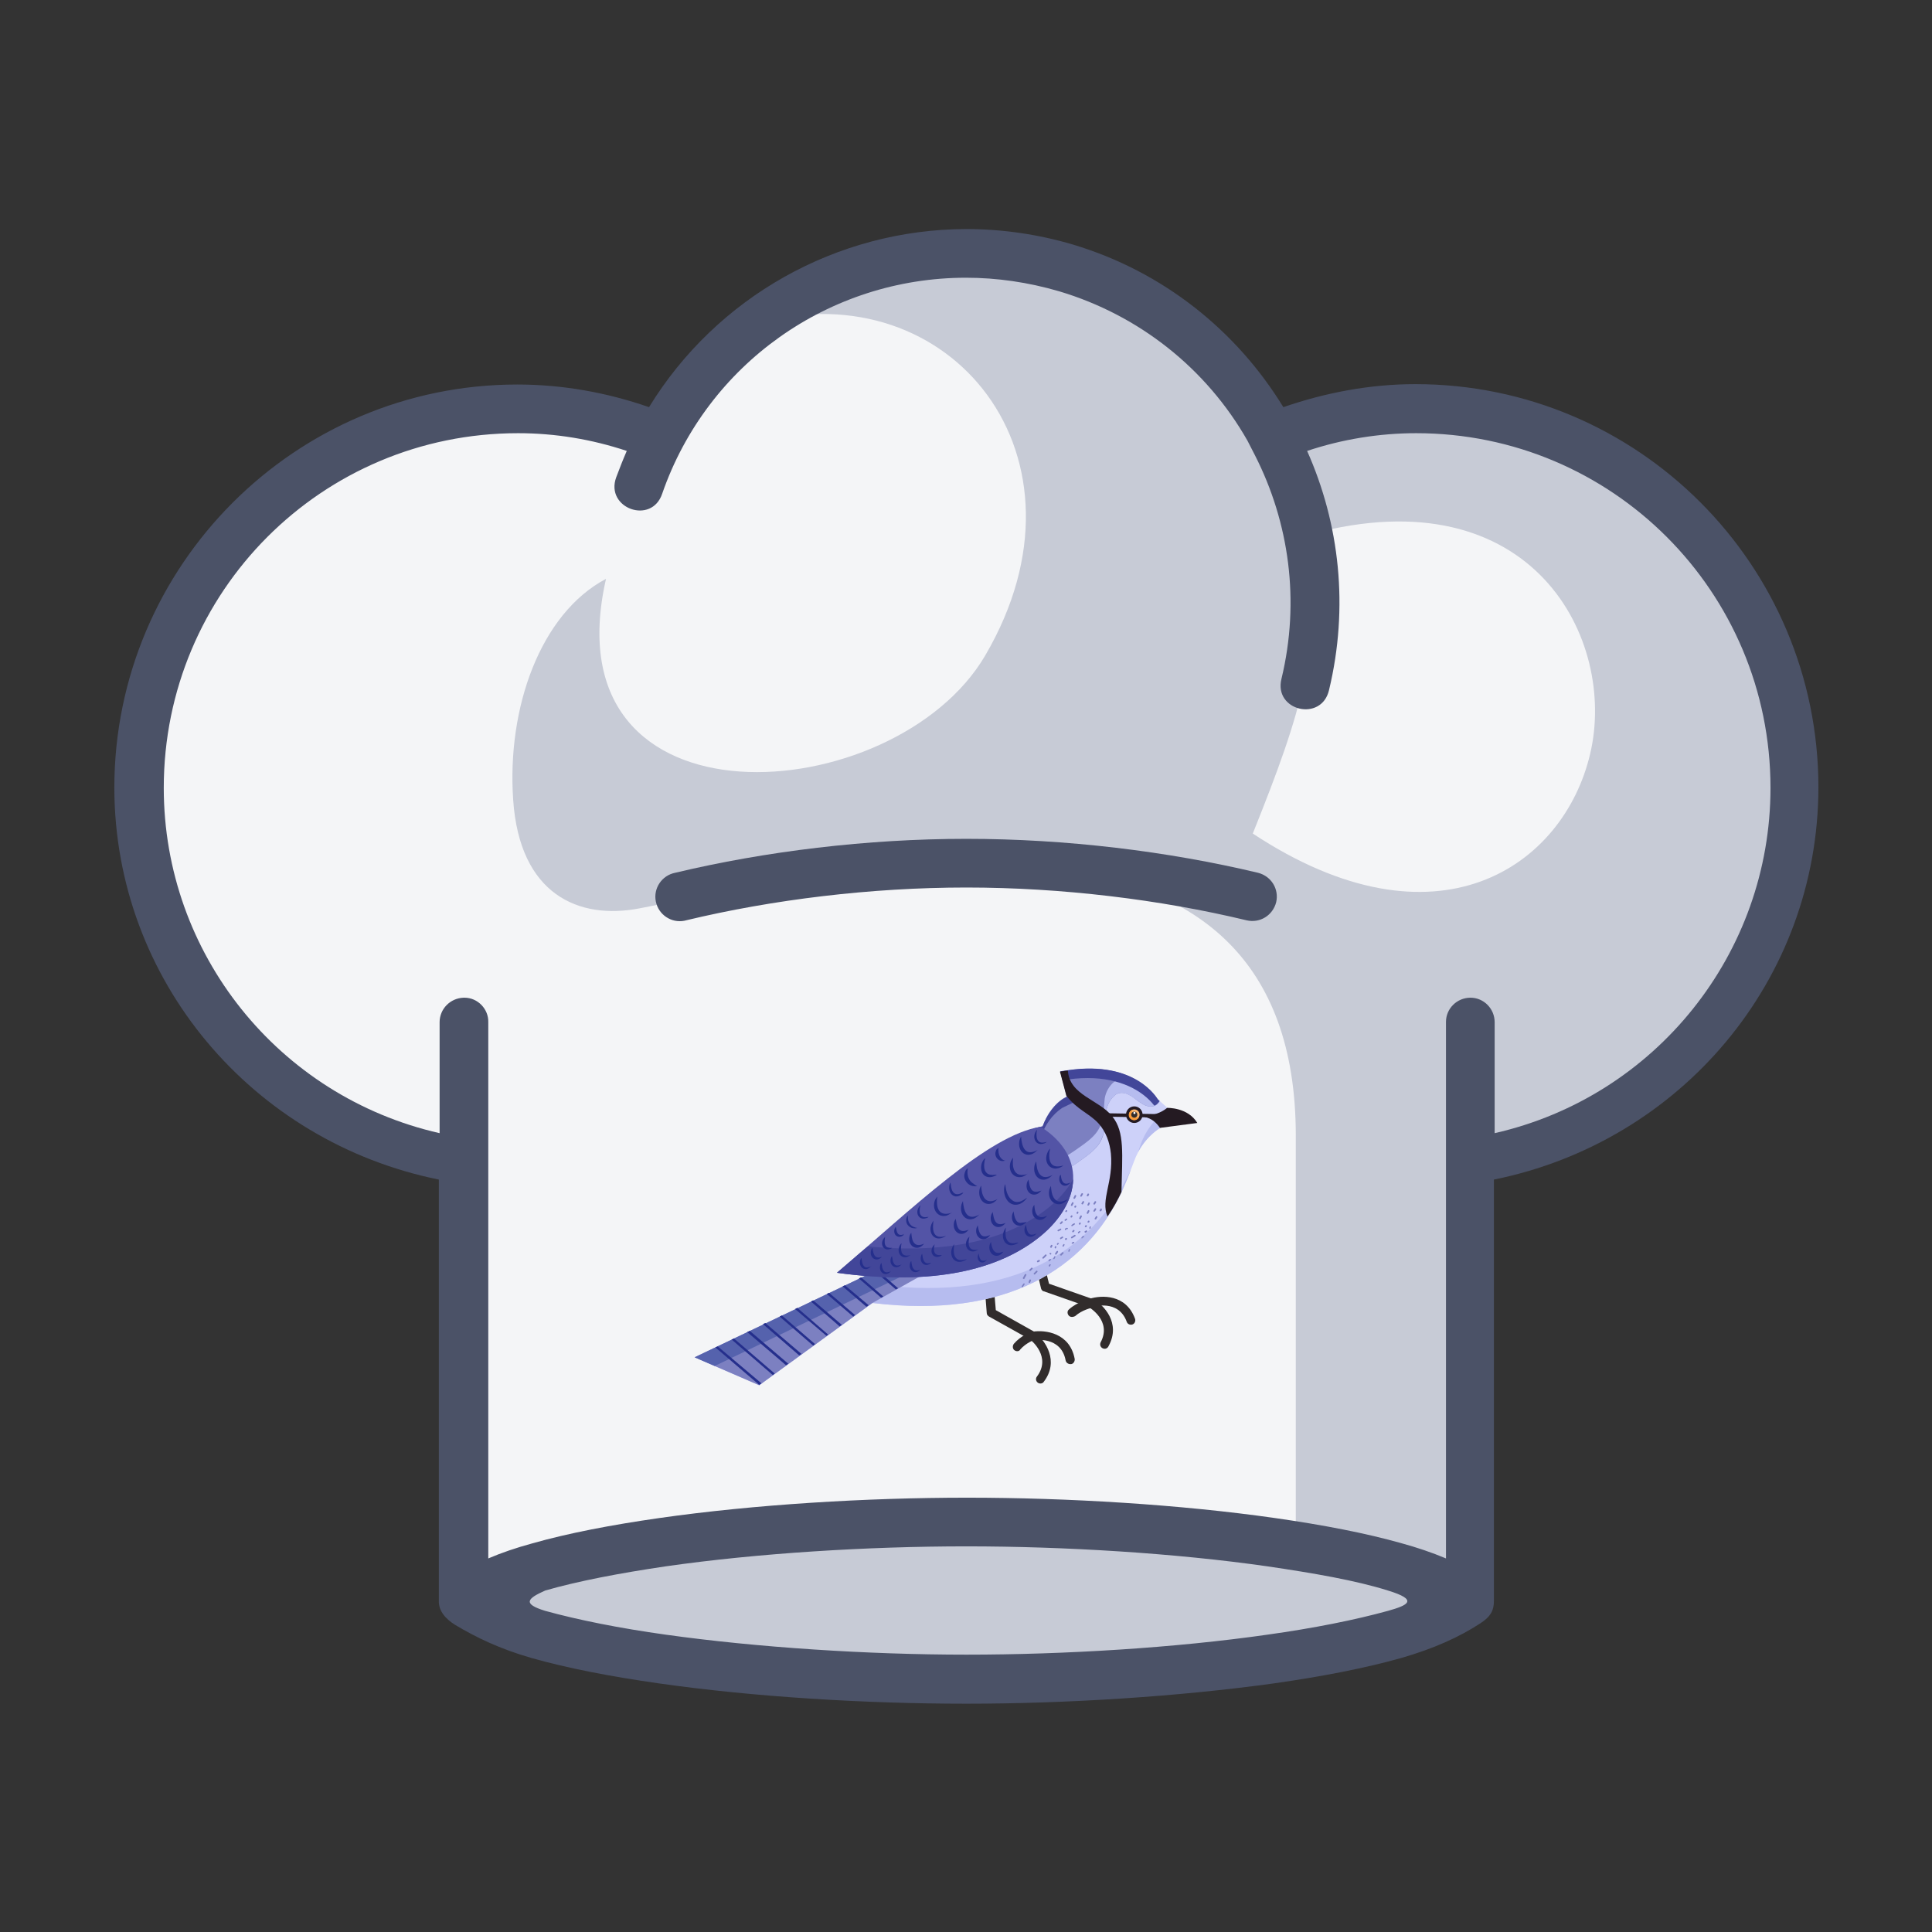 <?xml version="1.0" encoding="utf-8"?>
<!-- Generator: Adobe Illustrator 24.3.0, SVG Export Plug-In . SVG Version: 6.00 Build 0)  -->
<svg version="1.1" id="Layer_1" xmlns="http://www.w3.org/2000/svg" xmlns:xlink="http://www.w3.org/1999/xlink" x="0px" y="0px"
	 viewBox="0 0 512 512" style="enable-background:new 0 0 512 512;" xml:space="preserve">
<rect x="0" y="0" width="512" height="512" fill="#333333" stroke="none"/>
<style type="text/css">
	.st0{fill-rule:evenodd;clip-rule:evenodd;fill:#F4F5F7;}
	.st1{fill-rule:evenodd;clip-rule:evenodd;fill:#C7CBD6;}
	.st2{fill-rule:evenodd;clip-rule:evenodd;fill:#4B5267;}
	.st3{fill:#312C2C;}
	.st4{fill:#CDD1F9;}
	.st5{fill:#B6BCEF;}
	.st6{fill:#7C80C1;}
	.st7{fill:#424699;}
	.st8{fill:#5562AD;}
	.st9{fill:#252F8C;}
	.st10{fill:#241A22;}
	.st11{fill:#5354A6;}
	.st12{fill:#F9B46F;}
	.st13{fill:#F99B39;}
	.st14{fill:#FFFFFF;}
</style>
<g>
	<path class="st0" d="M389.5,308.1c49.3-7.1,85.9-49.4,86-99.3c0-55.5-44.9-100.5-100.3-100.5c-13,0-25.8,2.6-37.8,7.5
		C325.8,94.1,306,78,282.5,71c-42.5-12.7-87.3,6.8-107.6,44.8c-12-5-24.8-7.5-37.8-7.5c-55.4,0-100.3,45-100.3,100.5
		c0.1,49.9,36.7,92.2,86,99.3v116.1c15.5,13.4,80.5,20.8,133.3,20.8s117.8-7.4,133.3-20.8L389.5,308.1L389.5,308.1z"/>
	<path class="st1" d="M332,220.9c13.4-33.4,17.7-48,15.5-79.4c58.7-15.7,81.1,28,73.9,58.3C414.4,229.6,380.8,253.1,332,220.9z
		 M258.5,67.2c-20.6-0.5-40.8,5.9-57.4,18.3c50.8-13.6,90.8,35.6,60,88.2c-24,41-116,47.8-100.5-20.3c-17.4,9.2-26.3,34.2-24.6,58.6
		c1.7,25,17.3,31.9,33.6,28.7c65.5-13,173.8-34.6,173.8,60.3v123.3h46.1V308.1c49.3-7.1,85.9-49.4,86-99.3
		c0-55.5-44.9-100.5-100.3-100.5c-10.4,0-20.7,1.7-30.6,4.9c-2.4,0.8-4.8,1.6-7.2,2.5C325.8,94.1,306,78,282.5,71
		C274.7,68.7,266.7,67.4,258.5,67.2L258.5,67.2z"/>
	<path class="st1" d="M256.1,403.4c-52.8,0-117.8,7.4-133.3,20.8c15.5,13.4,80.5,20.8,133.3,20.8c52.9,0,117.9-7.4,133.3-20.8
		C374,410.7,309,403.4,256.1,403.4z"/>
	<g>
		<path class="st2" d="M256.1,409.8c26.1,0,55.4,1.8,79.8,5.3c12.2,1.8,23.3,3.7,31.9,6.4c8.2,2.5,5.4,3.9,0,5.4
			c-8.7,2.4-19.7,4.6-31.9,6.3c-24.4,3.5-53.7,5.3-79.8,5.3c-26.1,0-55.4-1.9-79.7-5.3c-12.2-1.7-23.2-3.9-31.9-6.3
			c-6.2-1.9-4.7-3.3,0-5.4c8.7-2.5,19.7-4.6,31.9-6.4C200.8,411.6,230,409.8,256.1,409.8L256.1,409.8z M256,73.6
			c8.2,0,16.5,1.2,24.7,3.6c21.1,6.3,39,20.4,49.9,39.6l2,3.9c9,17.7,12,38.5,7,59.2c-2.1,8.5,10.6,11.5,12.6,3
			c5.3-22,2.8-44.1-5.8-63.4c9.3-3.1,19.1-4.7,28.9-4.7c51.9,0,93.9,42,93.9,94c0,43.8-30.4,81.8-73.1,91.5v-29.4
			c0-3.6-2.9-6.5-6.4-6.5c-3.6,0-6.5,2.9-6.5,6.4l0,0V413c-3.8-1.6-7.7-2.9-11.7-4c-9.5-2.7-21-4.9-33.6-6.7
			c-25.2-3.6-54.9-5.4-81.6-5.4s-56.4,1.8-81.6,5.4c-12.6,1.8-24.1,4-33.6,6.7c-4.4,1.2-8.2,2.5-11.7,4V270.9
			c0.1-3.5-2.8-6.5-6.3-6.5c-0.1,0-0.1,0-0.2,0c-3.6,0.1-6.4,3-6.4,6.5v29.4c-42.7-9.7-73.1-47.6-73.1-91.5c0-52,41.9-94,93.9-94
			c9.8,0,19.5,1.6,28.8,4.7c-1,2.3-1.9,4.6-2.8,7c-3,8.2,9.4,12.7,12.2,4.3C187.4,96.5,219.7,73.6,256,73.6z M256,60.7
			c-34.3,0.1-66.1,18-84,47.2c-11.2-3.9-23-6-34.9-6c-58.9,0-106.8,48-106.8,106.9c0.1,51,36.6,93.8,86,103.8v111.6
			c-0.1,2.8,1.9,4.9,4.3,6.4c5.5,3.3,11.9,6.4,20.3,8.8c9.5,2.7,21,4.9,33.6,6.7c25.2,3.6,54.8,5.4,81.6,5.4
			c26.7,0,56.4-1.9,81.6-5.4c12.6-1.8,24-4,33.6-6.7c8.7-2.5,15.5-5.6,21-9.2c2.8-1.8,3.6-3.5,3.6-5.9V312.6
			c49.5-10,85.9-52.8,86-103.9c0-59-47.8-106.9-106.8-106.9c-11.9,0-23.7,2.2-35,6.1c-12.3-20.1-31.7-35.9-55.8-43.1
			C275.2,62.1,265.6,60.7,256,60.7z"/>
		<path class="st2" d="M256.1,222.3c-26.3,0-53.3,3.3-77.2,9c-3.5,0.7-5.8,4.1-5.1,7.6s4.1,5.8,7.6,5.1c0.1,0,0.3-0.1,0.4-0.1
			c22.9-5.5,49-8.7,74.3-8.7s51.4,3.2,74.3,8.7c3.5,0.8,6.9-1.3,7.8-4.8c0.8-3.5-1.3-6.9-4.8-7.8l0,0
			C309.5,225.6,282.5,222.3,256.1,222.3z"/>
	</g>
</g>
<g>
	<path class="st3" d="M273.2,355.1l-11.1-6.2c-0.3-0.2-0.6-0.5-0.6-0.9l-0.5-6.4c-0.1-0.7,0.4-1.2,1.1-1.3c0.7-0.1,1.2,0.4,1.3,1.1
		l0.5,5.8l10.5,5.9c0.6,0.3,0.8,1,0.5,1.6C274.5,355.2,273.8,355.4,273.2,355.1C273.2,355.1,273.2,355.1,273.2,355.1L273.2,355.1z"
		/>
	<path class="st3" d="M282.4,360.5c-1.2-6.4-8.1-5.4-8.4-5.3c-0.6,0.1-1.2-0.3-1.3-1c-0.1-0.6,0.3-1.2,1-1.3l0,0
		c3.3-0.5,9.8,0.3,11.1,7.2c0.1,0.6-0.3,1.3-0.9,1.4C283.1,361.6,282.5,361.1,282.4,360.5z"/>
	<path class="st3" d="M275,366.4c-0.5-0.4-0.6-1.1-0.2-1.6c3.9-5.2-1.5-9.6-1.8-9.8c-0.5-0.4-0.6-1.1-0.2-1.6
		c0.4-0.5,1.1-0.6,1.6-0.2c2.6,2.1,6.4,7.5,2.2,13C276.3,366.7,275.5,366.8,275,366.4L275,366.4z"/>
	<path class="st3" d="M268.8,357.8c-0.5-0.4-0.5-1.2-0.1-1.7c1.9-2.2,4.5-3.1,4.6-3.2c0.6-0.2,1.3,0.1,1.5,0.7
		c0.2,0.6-0.1,1.3-0.7,1.5c-0.1,0-2.2,0.8-3.7,2.5C270.1,358.2,269.3,358.2,268.8,357.8L268.8,357.8z M275.9,341.5l-1.5-6.3
		c-0.2-0.6,0.2-1.3,0.8-1.4c0.6-0.2,1.3,0.2,1.4,0.8l0,0l1.4,5.6l11.4,4c0.6,0.2,0.9,0.9,0.7,1.5c-0.2,0.6-0.9,0.9-1.5,0.7l-12-4.2
		C276.3,342.2,276,341.8,275.9,341.5z"/>
	<path class="st3" d="M287.9,345.7c-0.2-0.6,0.1-1.3,0.8-1.5c3.2-1,9.7-1.3,12.1,5.3c0.2,0.6-0.1,1.3-0.7,1.5
		c-0.6,0.2-1.3-0.1-1.5-0.7c-2.2-6.1-8.9-4-9.2-3.9C288.7,346.7,288.1,346.3,287.9,345.7z"/>
	<path class="st3" d="M292.2,357.3L292.2,357.3c-0.6-0.3-0.8-1-0.5-1.6c3-5.7-3-9.2-3.3-9.4c-0.6-0.3-0.7-1-0.4-1.6
		c0.3-0.6,1-0.8,1.6-0.5l0,0c2.9,1.6,7.5,6.4,4.2,12.5C293.5,357.4,292.8,357.6,292.2,357.3L292.2,357.3z"/>
	<path class="st3" d="M283.2,348.6c-0.4-0.5-0.4-1.2,0.1-1.6l0,0c2.3-2.1,5.4-2.7,5.5-2.7c0.6-0.1,1.3,0.3,1.4,0.9
		c0.1,0.6-0.3,1.3-0.9,1.4c0,0-2.5,0.5-4.4,2.2C284.3,349.1,283.6,349.1,283.2,348.6L283.2,348.6L283.2,348.6z"/>
	<path class="st4" d="M297.3,315.8c-9.7,20.4-30.4,33.8-66.1,29.5l0,0l-30,21.8l-17.1-7.4l45-21.5c27.6-36.9,47.1-39.5,47.2-39.6
		c2.2-6.2,6.4-7.9,6.4-7.9L281,284c19.5-3.7,25.7,7.3,25.8,7.3l2.6,2.3l-1.9,5.3c0,0-4.6,2.5-6.9,8.7C300,309.1,299,312,297.3,315.8
		L297.3,315.8z"/>
	<path class="st5" d="M297.3,315.8c-9.7,20.5-30.6,33.8-66.1,29.5l0,0l-30,21.8l-17.1-7.4l6.1-2.9l12.9,5.5l30-21.8l0,0
		c35.5,4.4,56.4-9,66.1-29.5c0.2-0.3,0.3-0.7,0.5-1C299.1,311.6,298.3,313.5,297.3,315.8L297.3,315.8z M302.4,303
		c2-5.3,5.6-7.9,6.7-8.6l-1.6,4.5c0,0-3.4,1.8-5.9,6.4C301.9,304.4,302.2,303.5,302.4,303L302.4,303z"/>
	<path class="st6" d="M307.3,291.8c-0.4,0.7-0.8,1.2-1.8,1.4c-1.2,0.2-2.3-0.3-3.3-1c-1-0.6-1.8-1.5-2.9-2c-1-0.6-2.3-0.8-3.3-0.3
		c-0.3,0.1-0.6,0.4-0.8,0.6c-1.3,1.2-2,2.9-2.1,4.6c-0.4,6.2-0.7,8.1-6,11.9c-4.4,3.2-9.1,6-14.3,7.5c-5.2,1.5-10.9,1.7-15.9-0.4
		c-2.1-0.9-2.3-1.8-2-3.4c0-0.1,0-0.3,0.1-0.4c13.1-10.7,21.3-11.8,21.3-11.8c2.2-6.2,6.4-7.9,6.4-7.9L281,284
		c19.6-3.8,25.7,7.3,25.8,7.3L307.3,291.8L307.3,291.8z"/>
	<path class="st5" d="M307.3,291.8c-0.4,0.7-0.8,1.2-1.8,1.4c-1.2,0.2-2.3-0.3-3.3-1c-1.4-0.9-3.9-3.4-6.2-2.3
		c-0.3,0.1-0.6,0.4-0.8,0.6c-3.5,3.3-1.3,7.5-3.5,11.8c-1,2-2.8,3.4-4.6,4.7c-4.4,3.2-9.1,6-14.3,7.5c-5.2,1.5-10.9,1.7-15.9-0.4
		c-2.2-0.9-2.3-1.8-2-3.4c0-0.1,0-0.3,0.1-0.4c0.1-0.1,0.2-0.1,0.3-0.2c0.3,0.3,0.8,0.5,1.2,0.6c5,2,10.7,1.9,15.9,0.4
		c5.2-1.5,9.9-4.3,14.3-7.5c5.1-3.6,5.6-5.6,6-11.9c0.1-1.7,0.9-3.4,2.1-4.6c0.3-0.3,0.6-0.5,0.8-0.6c1-0.5,2.3-0.3,3.3,0.3
		c1.9,1,3.7,3.3,6.1,3c0.2,0,0.3-0.1,0.4-0.1c0.9,1,1.2,1.7,1.2,1.7l0.4,0.4L307.3,291.8z"/>
	<path class="st7" d="M286.7,290.9l0,0.2c0,0-4.6,2.2-5.2,2.5c-2.7,1.8-4.5,4.5-5.6,7.5c0,0-8,1.1-21,11.6c-0.3-0.6-0.2-1.3,0-2
		c0-0.1,0-0.3,0.1-0.4c13.2-10.6,21.3-11.8,21.3-11.8c1.3-3.5,3.5-6.1,5.6-7.4c0,0,0,0,0.1,0C283.5,290,285.1,290.4,286.7,290.9
		L286.7,290.9z M307.3,291.8c-0.4,0.5-0.7,1-1.4,1.2c-3.1-4-9.1-7.3-17.6-7.3c-2.3,0-4.5,0.2-6.7,0.6l-0.6-2.4
		c0.7-0.1,1.4-0.2,2.1-0.3c18-2.6,23.6,7.6,23.7,7.7L307.3,291.8L307.3,291.8z"/>
	<path class="st6" d="M271.4,322.8l-40.2,22.5l0,0l-30,21.8l-17.1-7.4l45-21.5c7.7-10.3,14.8-17.9,21-23.6L271.4,322.8z"/>
	<path class="st8" d="M271.4,322.8l-2.6,1.4l-16-6.1c-6.2,5.7-4.8,9.2-12.5,19.5l-50.9,24.4l-5.3-2.3l45-21.5
		c7.7-10.3,14.8-17.9,21-23.6L271.4,322.8z"/>
	<path class="st9" d="M201.8,366.6l-0.6,0.4l-11.6-9.9l0.6-0.3L201.8,366.6z M205.3,364l-0.5,0.4l-10.9-9.4l0.6-0.3L205.3,364z
		 M208.9,361.4l-0.6,0.4L198,353l0.7-0.3L208.9,361.4z M212.4,358.8l-0.6,0.4l-9.6-8.3l0.6-0.3L212.4,358.8z M216,356.2l-0.5,0.4
		l-8.9-7.7l0.6-0.3L216,356.2z M219.5,353.7L219,354l-8.3-7.1l0.6-0.3L219.5,353.7z M223.1,351.1l-0.6,0.4l-7.6-6.6l0.6-0.3
		L223.1,351.1z M226.6,348.5l-0.5,0.4l-7-6l0.6-0.3L226.6,348.5z M230.2,345.9l-0.6,0.4l-6.3-5.4l0.6-0.3L230.2,345.9z M234.1,343.6
		l-0.6,0.3l-5.9-5.1l0.6-0.3L234.1,343.6z M238,341.4l-0.6,0.3l-6.7-5.8c0.1-0.2,0.3-0.3,0.4-0.5L238,341.4z"/>
	<path class="st10" d="M303.3,296c2.5-0.6,4.3-1,6-2.4c0,0,5.5-0.2,8,4l-9.9,1.3C306.5,297.6,305.3,296.4,303.3,296L303.3,296z"/>
	<path class="st11" d="M274.6,328.5c-10.2,7.7-26.6,12.4-52.8,8.8c20.1-17.1,40-36.5,54-38.7C288.8,306.9,286,319.9,274.6,328.5z"/>
	<path class="st7" d="M274.6,328.5c-10.2,7.7-26.6,12.4-52.8,8.8c2.7-2.3,5.4-4.7,8.2-7c22.7,2.2,37.4-2.4,46.9-9.5
		c3.3-2.5,5.8-5.3,7.5-8.3C284.3,318.2,280.6,324,274.6,328.5z"/>
	<path class="st10" d="M293.5,322.4c-1.9-4.5,1.6-9.1,0.9-16.7c-0.3-2.9-1.3-5.8-3.3-8c-2.5-2.7-5.5-3.5-8.5-7.3l-1.7-6.4
		c0.7-0.1,1.4-0.2,2.1-0.3c0.4,6.6,8.3,7.7,11.8,12.2c3.3,4.1,2.6,9.9,2.4,20C296.3,317.8,295.1,320.1,293.5,322.4L293.5,322.4z"/>
	<path class="st10" d="M291.1,295.4c0-0.3,0.2-0.5,0.5-0.4l0,0l18.6,0.3c0.3,0,0.5,0.2,0.4,0.5c0,0.2-0.2,0.4-0.5,0.4l-18.6-0.3
		C291.3,295.9,291.1,295.7,291.1,295.4L291.1,295.4L291.1,295.4z"/>
	<ellipse class="st10" cx="300.6" cy="295.4" rx="2.2" ry="2.2"/>
	<circle class="st12" cx="300.6" cy="295.4" r="1.4"/>
	<path class="st13" d="M301.8,296.1c-0.4,0.7-1.2,1-1.9,0.6c-1.2-0.6-0.9-2.2,0.2-2.6C299.6,295.2,300.7,296.4,301.8,296.1
		C301.9,296,301.9,296.1,301.8,296.1z"/>
	<ellipse class="st3" cx="300.6" cy="295.4" rx="0.8" ry="0.8"/>
	<path class="st14" d="M300.5,295.2c-0.3-0.2-0.1-0.7,0.3-0.5C301.1,294.9,300.8,295.4,300.5,295.2z"/>
	<path class="st9" d="M272.4,311c-0.2,0.1-0.6,0.5-1.3,0.8c-2.4,0.8-4.2-1.5-3.2-4.1c0.3-0.6,0.6-0.9,0.6-0.9c0,0.1-1,5.6,3.5,4.4
		L272.4,311z M259,314.3c-0.1,0-0.5,0.2-1.2,0c-0.7-0.1-1.7-0.7-2.1-1.8c-0.4-1,0-1.8,0.2-2.3c0.3-0.5,0.6-0.6,0.6-0.6
		s-0.1,0.3-0.1,0.7c-0.1,1.4,0.4,2.7,1.6,3.4C258.5,314.2,259,314.3,259,314.3L259,314.3z M279,311.3c0,0-0.1,0.1-0.3,0.3
		c-2.4,2.4-5.3,0.3-4.5-2.9c0.2-0.6,0.4-0.9,0.4-0.9c0.1,0.1-0.1,5.7,4.1,3.7L279,311.3z M275,304.7c0,0-0.1,0.1-0.3,0.3
		c-2.4,2.4-5.3,0.3-4.5-2.9c0.2-0.6,0.4-0.9,0.4-0.9s0,0.4,0.1,1c0.4,2.7,1.6,3.9,4,2.7L275,304.7L275,304.7z M283,317.8
		c-0.1,0.1-1.2,1.6-2.8,1.3c-1.4-0.2-2.6-1.7-2.1-3.9c0.2-0.6,0.4-0.9,0.4-0.9c0.1,0.1-0.1,5.7,4.1,3.7L283,317.8L283,317.8z
		 M272.2,317.4c0,0-0.1,0.1-0.3,0.4c-1.7,2-3.8,1.8-4.9,0.4c-0.7-0.9-1-2.1-0.9-3.3c0.1-0.8,0.3-1.1,0.3-1.1
		c0.1,0.6,0.2,2.5,1.3,3.8c0.4,0.4,0.9,0.8,1.4,0.9c0.5,0.1,1.1,0,1.6-0.2C271.5,317.9,272,317.5,272.2,317.4L272.2,317.4z
		 M281.8,308.9c0,0-0.1,0.1-0.3,0.2c-2.8,1.8-5.3-0.9-3.8-3.9c0.3-0.6,0.6-0.8,0.6-0.8s-0.1,0.4-0.2,1
		C277.6,310.6,281.6,308.8,281.8,308.9L281.8,308.9z M277.4,302.6c-0.1,0.1-0.4,0.4-1,0.5c-1.7,0.5-2.9-1.3-2-3.1
		c0.2-0.4,0.4-0.6,0.4-0.6s0,0.3-0.1,0.7C274.4,303.9,277.2,302.6,277.4,302.6L277.4,302.6z M264.2,311.3c-0.1,0.1-0.6,0.4-1.3,0.6
		c-1.4,0.3-2.5-0.4-2.8-1.6c-0.3-1.3,0.1-2.2,0.4-2.7c0.3-0.5,0.6-0.7,0.6-0.7c0,0.1-1.6,5.1,2.7,4.4L264.2,311.3L264.2,311.3z
		 M283.7,313.4c0,0-0.1,0.1-0.2,0.2c-1.4,1.5-3.2,0.1-2.7-1.8c0.1-0.4,0.3-0.5,0.3-0.5c0.1,0.5,0.1,1.2,0.5,1.8
		c0.4,0.7,1.1,0.7,1.8,0.4L283.7,313.4L283.7,313.4z M277.5,322.2c-0.1,0.1-0.4,0.5-0.9,0.8c-1.7,1-3.6-0.7-2.9-3
		c0.2-0.5,0.4-0.7,0.4-0.7c0.1,0.3-0.1,4.3,3.1,3L277.5,322.2L277.5,322.2z M274.7,326.9c0,0-0.1,0.1-0.2,0.2
		c-1.6,1.6-3.5,0.1-2.9-1.9c0.1-0.4,0.3-0.6,0.3-0.6s0,0.2,0.1,0.6c0.3,1.7,0.9,2.4,2.4,1.8L274.7,326.9L274.7,326.9z M276,315.5
		c-0.1,0.1-0.4,0.5-0.9,0.8c-1.8,1-3.6-0.7-2.9-3c0.2-0.5,0.4-0.7,0.4-0.7s0,0.3,0.1,0.7c0.3,2.1,1.1,3,3,2.3L276,315.5L276,315.5z
		 M252.3,321.3c-0.2,0.1-0.6,0.5-1.3,0.8c-2.4,0.8-4.2-1.6-3.2-4.1c0.3-0.6,0.6-0.9,0.6-0.9s-0.1,0.4-0.1,1c-0.1,2.7,1,4.1,3.6,3.4
		L252.3,321.3z M243.1,325.4c-0.1,0-0.4,0.2-0.9,0.1c-0.6,0-1.4-0.4-1.8-1.1c-0.4-0.7-0.3-1.6,0.1-2.2l0.1-0.1c0,0,0,0.2,0,0.6
		c0,1.2,0.7,2.2,1.7,2.5C242.7,325.4,243.1,325.4,243.1,325.4z M259.6,321.8c0,0-0.1,0.1-0.3,0.3c-2.4,2.4-5.3,0.3-4.5-2.9
		c0.2-0.6,0.4-0.9,0.4-0.9s0,0.4,0.1,1c0.4,2.7,1.6,3.9,4,2.7L259.6,321.8L259.6,321.8z M255.3,316.1c-0.1,0.1-0.3,0.4-0.9,0.7
		c-1.6,0.9-3.2-0.6-2.8-2.7c0.1-0.5,0.3-0.7,0.3-0.7c0.1,0.6,0.1,1.6,0.6,2.4c0.6,0.9,1.5,0.8,2.5,0.3L255.3,316.1L255.3,316.1z
		 M262.4,327.3c-0.1,0.1-0.3,0.5-0.8,0.8c-1.6,1-3.4-0.6-2.8-2.7c0.2-0.5,0.3-0.7,0.3-0.7c0.1,0.5,0.2,1.5,0.7,2.3
		c0.5,0.8,1.4,0.8,2.3,0.4L262.4,327.3z M265.9,331.7c-0.1,0.1-0.3,0.5-0.8,0.8c-1.6,1-3.4-0.6-2.8-2.7c0.2-0.5,0.3-0.7,0.3-0.7
		c0.1,0.2,0.2,3.3,2.3,2.9C265.4,331.9,265.8,331.7,265.9,331.7z M261.5,333.8c0,0,0,0.1-0.1,0.2c-1.1,1.3-2.7,0.2-2.2-1.4
		c0.1-0.3,0.2-0.4,0.2-0.4c0,0.3,0.1,1,0.4,1.5c0.3,0.5,0.9,0.5,1.5,0.3L261.5,333.8L261.5,333.8z M272.1,323.7
		c-0.1,0.1-0.3,0.5-0.9,0.8c-0.3,0.2-0.8,0.4-1.3,0.3c-1.1-0.1-2.1-1.4-1.6-3.1c0.2-0.5,0.3-0.7,0.3-0.7c0.1,0.6,0.2,1.6,0.7,2.4
		c0.4,0.6,0.9,0.8,1.6,0.6C271.6,324,272,323.8,272.1,323.7z M250.7,327.5c-0.1,0.1-0.5,0.4-1.2,0.6c-1.7,0.5-3.1-0.8-2.9-2.8
		c0.2-1.1,0.7-1.7,0.8-1.8c0,0-0.1,0.3-0.1,0.8C246.8,329.2,250.6,327.5,250.7,327.5L250.7,327.5z M264.4,317.7
		c-0.1,0.1-0.5,0.6-1.1,1c-2.1,1.2-4.3-0.7-3.7-3.6c0.2-0.6,0.4-0.9,0.4-0.9c0.1,0.1-0.1,5.7,4.1,3.7L264.4,317.7z M246.1,322.5
		c-0.1,0.1-0.4,0.3-0.9,0.4c-1.7,0.4-2.7-1.4-1.7-3c0.2-0.4,0.4-0.5,0.4-0.5c-0.1,0.5-0.3,1.4-0.1,2.2c0.3,0.9,1.1,1.1,2,0.9
		L246.1,322.5z M259.3,331.1c-0.1,0.1-0.4,0.3-1,0.5c-1.8,0.4-3-1.5-1.9-3.3c0.3-0.4,0.5-0.6,0.5-0.6c0.1,0.1-1.3,4,2.1,3.5
		L259.3,331.1L259.3,331.1z M266.5,324.1c-0.1,0.1-0.4,0.5-0.9,0.8c-1.8,1-3.6-0.8-2.9-3c0.2-0.5,0.4-0.7,0.4-0.7s0,0.3,0.1,0.7
		c0.3,2,1.1,3,3,2.3L266.5,324.1L266.5,324.1z M241.3,332.6c-0.1,0.1-0.4,0.3-0.9,0.5c-1.7,0.5-2.9-1.3-1.9-3.1
		c0.2-0.4,0.4-0.5,0.4-0.5s0,0.3-0.1,0.7c-0.1,1.8,0.3,2.8,2.2,2.5L241.3,332.6L241.3,332.6z M239.6,327c0,0-0.1,0-0.1,0.2
		c-0.1,0.2-0.3,0.3-0.5,0.4c-1.2,0.6-2.4-0.5-1.9-2c0.1-0.3,0.3-0.5,0.3-0.5s0,0.2,0.1,0.5c0.2,1.4,0.7,2,2,1.5L239.6,327L239.6,327
		z M236.5,330.7c0,0-0.1,0-0.2,0.1c-1.9,1.1-3.3-0.9-2.1-2.6c0.3-0.3,0.4-0.5,0.4-0.5s-0.1,0.2-0.1,0.6c-0.2,1.6,0.1,2.5,1.8,2.4
		L236.5,330.7L236.5,330.7z M233.9,332.9c0,0-0.1,0.1-0.2,0.2c-1.5,1.6-3.5,0.1-2.8-1.9c0.1-0.4,0.3-0.5,0.3-0.5l0.1,0.6
		c0.3,1.6,0.8,2.3,2.4,1.8L233.9,332.9z M230.9,335.5c0,0-0.1,0.1-0.2,0.2c-1.4,1.5-3.3,0.1-2.7-1.8c0.1-0.4,0.3-0.5,0.3-0.5
		c0.1,0.3,0.1,2,1,2.4c0.4,0.2,0.9,0,1.3-0.1L230.9,335.5L230.9,335.5z M244.9,329.6c-0.1,0.1-0.4,0.5-0.9,0.8c-1.8,1-3.6-0.8-2.9-3
		c0.2-0.5,0.4-0.7,0.4-0.7c0.1,0.7,0.1,1.7,0.6,2.5c0.6,0.9,1.5,0.9,2.5,0.5L244.9,329.6L244.9,329.6z M256.7,325.9
		c-0.1,0.1-0.4,0.5-0.9,0.8c-1.7,1-3.6-0.7-2.9-3c0.2-0.5,0.4-0.7,0.4-0.7s0,0.3,0.1,0.7c0.3,2.1,1.1,3,3,2.3L256.7,325.9
		L256.7,325.9z M266.4,307.6c-0.1,0-0.4,0.1-0.9,0.1c-0.6-0.1-1.3-0.5-1.6-1.3c-0.3-0.8,0-1.4,0.2-1.8c0.3-0.3,0.5-0.4,0.5-0.4
		c0,0.1-0.3,2.1,1.1,3.1C266,307.5,266.4,307.6,266.4,307.6L266.4,307.6z M249.6,332.7c0,0-0.1,0-0.2,0.1c-1.9,1.1-3.3-0.9-2.1-2.6
		c0.3-0.3,0.4-0.5,0.4-0.5c-0.1,0.5-0.3,1.3-0.1,2c0.2,0.8,0.9,1,1.8,0.9L249.6,332.7L249.6,332.7z M239,335c0,0-0.1,0.1-0.2,0.2
		c-1.4,1.5-3.3,0.1-2.7-1.8c0.1-0.4,0.3-0.5,0.3-0.5c0.1,0.3,0.1,2,1,2.4c0.4,0.2,0.9,0,1.3-0.1L239,335L239,335z M247,334.4
		c0,0-0.1,0.1-0.2,0.2c-1.4,1.5-3.3,0.1-2.7-1.8c0.1-0.4,0.3-0.5,0.3-0.5c0.1,0.5,0.1,1.3,0.5,1.9c0.4,0.7,1.1,0.7,1.9,0.4
		L247,334.4L247,334.4z M244.1,336.3c0,0-0.1,0.1-0.2,0.2c-1.4,1.5-3.3,0.1-2.7-1.8c0.1-0.4,0.3-0.5,0.3-0.5
		c0.1,0.5,0.1,1.3,0.5,1.9c0.4,0.7,1.1,0.7,1.9,0.4L244.1,336.3L244.1,336.3z M236.2,336.8c0,0-0.1,0.1-0.2,0.2
		c-1.4,1.5-3.3,0.1-2.7-1.8c0.1-0.4,0.3-0.5,0.3-0.5c0.1,0.3,0.1,2,1,2.4c0.4,0.2,0.9,0,1.3-0.1L236.2,336.8L236.2,336.8z
		 M256.2,333.7c-0.1,0.1-0.5,0.4-1.2,0.6c-1.8,0.5-3.1-0.8-2.9-2.8c0.2-1.1,0.7-1.7,0.8-1.8c0,0-0.1,0.3-0.1,0.8
		C252.3,335.4,256.1,333.6,256.2,333.7z M269.9,329.3c-0.1,0.1-0.5,0.4-1.2,0.6c-1.7,0.5-3.1-0.8-2.9-2.8c0.2-1.1,0.7-1.7,0.8-1.8
		c0,0-0.1,0.3-0.1,0.8c-0.2,2.5,0.7,3.9,3.1,3.2L269.9,329.3L269.9,329.3z"/>
	<path class="st6" d="M289.9,319.2L289.9,319.2c-0.1,0-0.2-0.2-0.1-0.3l0.3-0.5c0.1-0.2,0.5,0,0.4,0.2l-0.3,0.5
		C290.1,319.2,290,319.3,289.9,319.2z M288.3,319.5c-0.3-0.1,0-0.4,0.1-0.7c0-0.1,0.2-0.2,0.3-0.1c0.3,0.1,0,0.4-0.1,0.7
		C288.5,319.5,288.4,319.5,288.3,319.5L288.3,319.5z M288.1,317c-0.1,0-0.1-0.2-0.1-0.2l0.2-0.4c0.1-0.2,0.5-0.1,0.4,0.2l-0.2,0.4
		C288.3,317,288.2,317.1,288.1,317L288.1,317L288.1,317z M286.6,318.9l0.3-0.5c0.1-0.2,0.5-0.1,0.4,0.2l-0.3,0.5
		C286.9,319.3,286.5,319.1,286.6,318.9z M286.3,316.8l0.3-0.5c0.1-0.2,0.5-0.1,0.4,0.2l-0.3,0.5
		C286.5,317.3,286.2,317.1,286.3,316.8z M283.8,319.3l0.3-0.6c0.1-0.2,0.5-0.1,0.4,0.2l-0.3,0.6C284,319.7,283.7,319.5,283.8,319.3z
		 M284.5,317.4l0.3-0.6c0.1-0.2,0.5-0.1,0.4,0.2l-0.3,0.6C284.7,317.8,284.4,317.7,284.5,317.4L284.5,317.4z M284.7,319.8
		c0.1-0.1,0.1-0.4,0.4-0.3c0.3,0.1,0,0.4,0,0.5C285,320.1,284.6,320,284.7,319.8L284.7,319.8z M285.3,321.4c0.1-0.1,0.1-0.4,0.4-0.3
		c0.2,0.1,0,0.4,0,0.5C285.5,321.8,285.2,321.6,285.3,321.4L285.3,321.4z M282.3,321c0.1-0.1,0.1-0.4,0.4-0.3c0.3,0.1,0,0.4,0,0.5
		C282.6,321.2,282.2,321.2,282.3,321L282.3,321z M282.2,323.2l0.3-0.2c0.2-0.2,0.5,0.1,0.2,0.3l-0.3,0.2
		C282.2,323.7,282,323.3,282.2,323.2L282.2,323.2z M283.9,327.8l0.8-0.5c0.1-0.1,0.2,0,0.3,0c0.1,0.1,0,0.2,0,0.3c0,0,0,0,0,0
		l-0.8,0.5C283.9,328.3,283.7,328,283.9,327.8z M284,324.6l0.6-0.4c0.2-0.1,0.4,0.2,0.2,0.3l-0.6,0.4
		C284,325.1,283.8,324.8,284,324.6z M280.4,325.9l0.6-0.3c0.2-0.1,0.4,0.3,0.1,0.4l-0.6,0.3C280.3,326.4,280.1,326,280.4,325.9
		L280.4,325.9z M281,328l0.5-0.3c0.2-0.1,0.4,0.3,0.1,0.4l-0.5,0.3C281,328.5,280.8,328.1,281,328L281,328z M274.9,334.1l0.4-0.2
		c0.2-0.1,0.4,0.2,0.2,0.4l-0.4,0.2C274.8,334.6,274.7,334.2,274.9,334.1L274.9,334.1z M274,337.4l0.6-0.6c0.2-0.2,0.5,0.1,0.3,0.3
		l-0.6,0.6C274.1,337.9,273.8,337.6,274,337.4L274,337.4z M272.8,336.5l0.5-0.5c0.2-0.2,0.5,0.1,0.3,0.3l-0.5,0.5
		C273,336.9,272.7,336.7,272.8,336.5z M272.6,339.7l0.2-0.5c0-0.1,0.2-0.2,0.3-0.1c0.1,0,0.2,0.2,0.1,0.3l0,0l-0.2,0.5
		C272.8,340.1,272.5,339.9,272.6,339.7L272.6,339.7z M278.3,330.4l0.2-0.4c0.1-0.2,0.5-0.1,0.4,0.2l-0.2,0.4
		C278.6,330.8,278.2,330.6,278.3,330.4z M279.7,332.5c-0.1-0.1-0.1-0.2-0.1-0.3l0.4-0.6c0.1-0.1,0.2-0.1,0.3-0.1
		c0.1,0.1,0.1,0.2,0.1,0.3l0,0l-0.4,0.6C279.9,332.5,279.8,332.5,279.7,332.5L279.7,332.5z M277.9,334.2c-0.1-0.1,0-0.2,0-0.3
		l0.3-0.2c0.2-0.2,0.5,0.1,0.2,0.3l-0.3,0.2C278.1,334.3,277.9,334.3,277.9,334.2L277.9,334.2z M276.3,333.5c-0.1-0.1-0.1-0.2,0-0.3
		l0.7-0.7c0.2-0.2,0.5,0.1,0.3,0.3l-0.6,0.6C276.5,333.6,276.4,333.6,276.3,333.5L276.3,333.5z M281.6,330.1
		c0.1-0.1,0.2-0.5,0.4-0.4c0.3,0.1,0,0.4-0.1,0.6C281.9,330.4,281.4,330.4,281.6,330.1L281.6,330.1z M271.2,338.9L271.2,338.9
		c-0.1,0-0.2-0.2-0.1-0.3l0,0l0.5-0.9c0.1-0.2,0.5,0,0.4,0.2l-0.5,0.9C271.5,339,271.3,339,271.2,338.9L271.2,338.9z M280.1,329.8
		c-0.1-0.2,0.2-0.4,0.2-0.4c0.2-0.1,0.5,0.2,0.2,0.3l-0.2,0.2C280.2,329.9,280.1,329.9,280.1,329.8L280.1,329.8L280.1,329.8z
		 M280.9,324.1l0.4-0.4c0.2-0.2,0.5,0.1,0.3,0.3l-0.4,0.4C281,324.6,280.8,324.2,280.9,324.1z M270.8,340.8l0.4-0.6
		c0.2-0.2,0.5,0,0.3,0.2l-0.4,0.6C271,341.3,270.6,341,270.8,340.8z M282.2,325.8c0.1-0.5,0.9-0.5,0.8-0.2c0,0.1-0.1,0.2-0.2,0.1
		c-0.1,0-0.2,0-0.2,0.1C282.5,326.1,282.2,326,282.2,325.8z M291.5,321c-0.1,0-0.1-0.2-0.1-0.2l0.2-0.4c0-0.1,0.2-0.2,0.3-0.1
		c0.3,0.1,0,0.4,0,0.6C291.8,321,291.6,321,291.5,321L291.5,321z M290.1,322.9l0.3-0.5c0.1-0.2,0.5-0.1,0.4,0.2l-0.3,0.5
		C290.3,323.3,290,323.1,290.1,322.9L290.1,322.9z M289.8,320.8l0.3-0.5c0.1-0.2,0.5-0.1,0.4,0.2l-0.3,0.5
		C290,321.2,289.6,321.1,289.8,320.8z M286,322.8l0.3-0.6c0.1-0.2,0.5-0.1,0.4,0.2l-0.3,0.6C286.3,323.2,285.9,323,286,322.8
		L286,322.8z M288,321.4l0.3-0.6c0.1-0.2,0.5-0.1,0.4,0.2l-0.3,0.6C288.2,321.8,287.9,321.6,288,321.4z M288.2,323.8
		c0.1-0.1,0.1-0.4,0.4-0.3c0.3,0.1,0,0.4,0,0.5C288.5,324,288.1,324,288.2,323.8L288.2,323.8z M288.8,325.6c-0.3-0.1,0-0.4,0-0.5
		c0-0.1,0.2-0.1,0.2-0.1c0.1,0,0.1,0.2,0.1,0.2l-0.1,0.2C289.1,325.6,288.9,325.7,288.8,325.6L288.8,325.6z M287.5,325
		c0.1-0.1,0.1-0.4,0.4-0.3c0.3,0.1,0,0.4,0,0.5C287.8,325.3,287.4,325.2,287.5,325L287.5,325z M285.9,324.3c0.1-0.1,0.1-0.4,0.4-0.3
		c0.3,0.1,0,0.4,0,0.5C286.2,324.6,285.8,324.5,285.9,324.3L285.9,324.3z M285.7,326.8c-0.1-0.1,0-0.2,0-0.3l0.3-0.2
		c0.2-0.2,0.5,0.1,0.2,0.3l-0.3,0.2C285.9,326.9,285.8,326.9,285.7,326.8L285.7,326.8z M287.5,326.6c-0.1,0-0.1-0.2-0.1-0.2
		c0,0,0-0.1,0.1-0.1l0.3-0.2c0.1-0.1,0.2,0,0.3,0.1c0.1,0.1,0,0.2-0.1,0.3l-0.3,0.2C287.6,326.7,287.6,326.7,287.5,326.6
		L287.5,326.6z M284.1,329.6c-0.1,0-0.1-0.2-0.1-0.2c0,0,0.1-0.1,0.1-0.1l0.3-0.2c0.1,0,0.2,0,0.3,0.1c0,0.1,0,0.2-0.1,0.2l-0.3,0.2
		C284.2,329.6,284.1,329.6,284.1,329.6z M281,332.7c-0.1,0-0.1-0.2-0.1-0.2c0,0,0,0,0,0l0.6-0.6c0.1-0.1,0.2-0.1,0.3,0
		c0.1,0.1,0.1,0.2,0,0.3l0,0l-0.6,0.6C281.2,332.7,281.1,332.7,281,332.7L281,332.7z M278.3,332.4l-0.2-0.1l0.1-0.2
		c0.1-0.2,0.5,0,0.4,0.2l-0.1,0.2L278.3,332.4z M284.2,326.5c-0.2-0.2,0.1-0.4,0.2-0.5c0.2-0.2,0.5,0.1,0.3,0.3l-0.2,0.2
		C284.4,326.6,284.3,326.6,284.2,326.5L284.2,326.5z M278,335.6c-0.1-0.1-0.1-0.2,0-0.3l0,0l0.1-0.2c0.2-0.2,0.5,0,0.3,0.2l-0.1,0.2
		C278.2,335.7,278.1,335.7,278,335.6z M286.7,328.2c-0.1,0-0.1-0.1-0.1-0.2c0.1-0.3,0.4-0.5,0.6-0.4c0.1,0,0.2,0.1,0.1,0.2
		c0,0.1-0.1,0.2-0.2,0.1c-0.1,0-0.2,0.1-0.2,0.1C286.9,328.1,286.8,328.2,286.7,328.2C286.7,328.2,286.7,328.2,286.7,328.2z
		 M279.5,330.5l0.1-0.2c0.2-0.2,0.5,0.1,0.3,0.3l-0.1,0.2C279.7,331,279.4,330.7,279.5,330.5z M282.3,328.2l0.2-0.1
		c0.2-0.1,0.4,0.2,0.2,0.4l-0.2,0.1C282.3,328.7,282.1,328.3,282.3,328.2L282.3,328.2z M283.2,331.7c-0.1,0-0.1-0.2-0.1-0.2l0.2-0.4
		c0-0.1,0.2-0.1,0.2-0.1c0.1,0,0.1,0.2,0.1,0.2l0,0l-0.2,0.4C283.4,331.8,283.3,331.8,283.2,331.7L283.2,331.7z M279.2,333.4
		l0.2-0.4c0-0.1,0.2-0.1,0.2-0.1c0.1,0,0.1,0.2,0.1,0.2l0,0l-0.2,0.4C279.4,333.8,279,333.7,279.2,333.4L279.2,333.4z M283.7,322.4
		c0.1-0.1,0.1-0.4,0.4-0.3c0.3,0.1,0,0.4,0,0.5C284,322.7,283.6,322.7,283.7,322.4L283.7,322.4z"/>
</g>
</svg>
